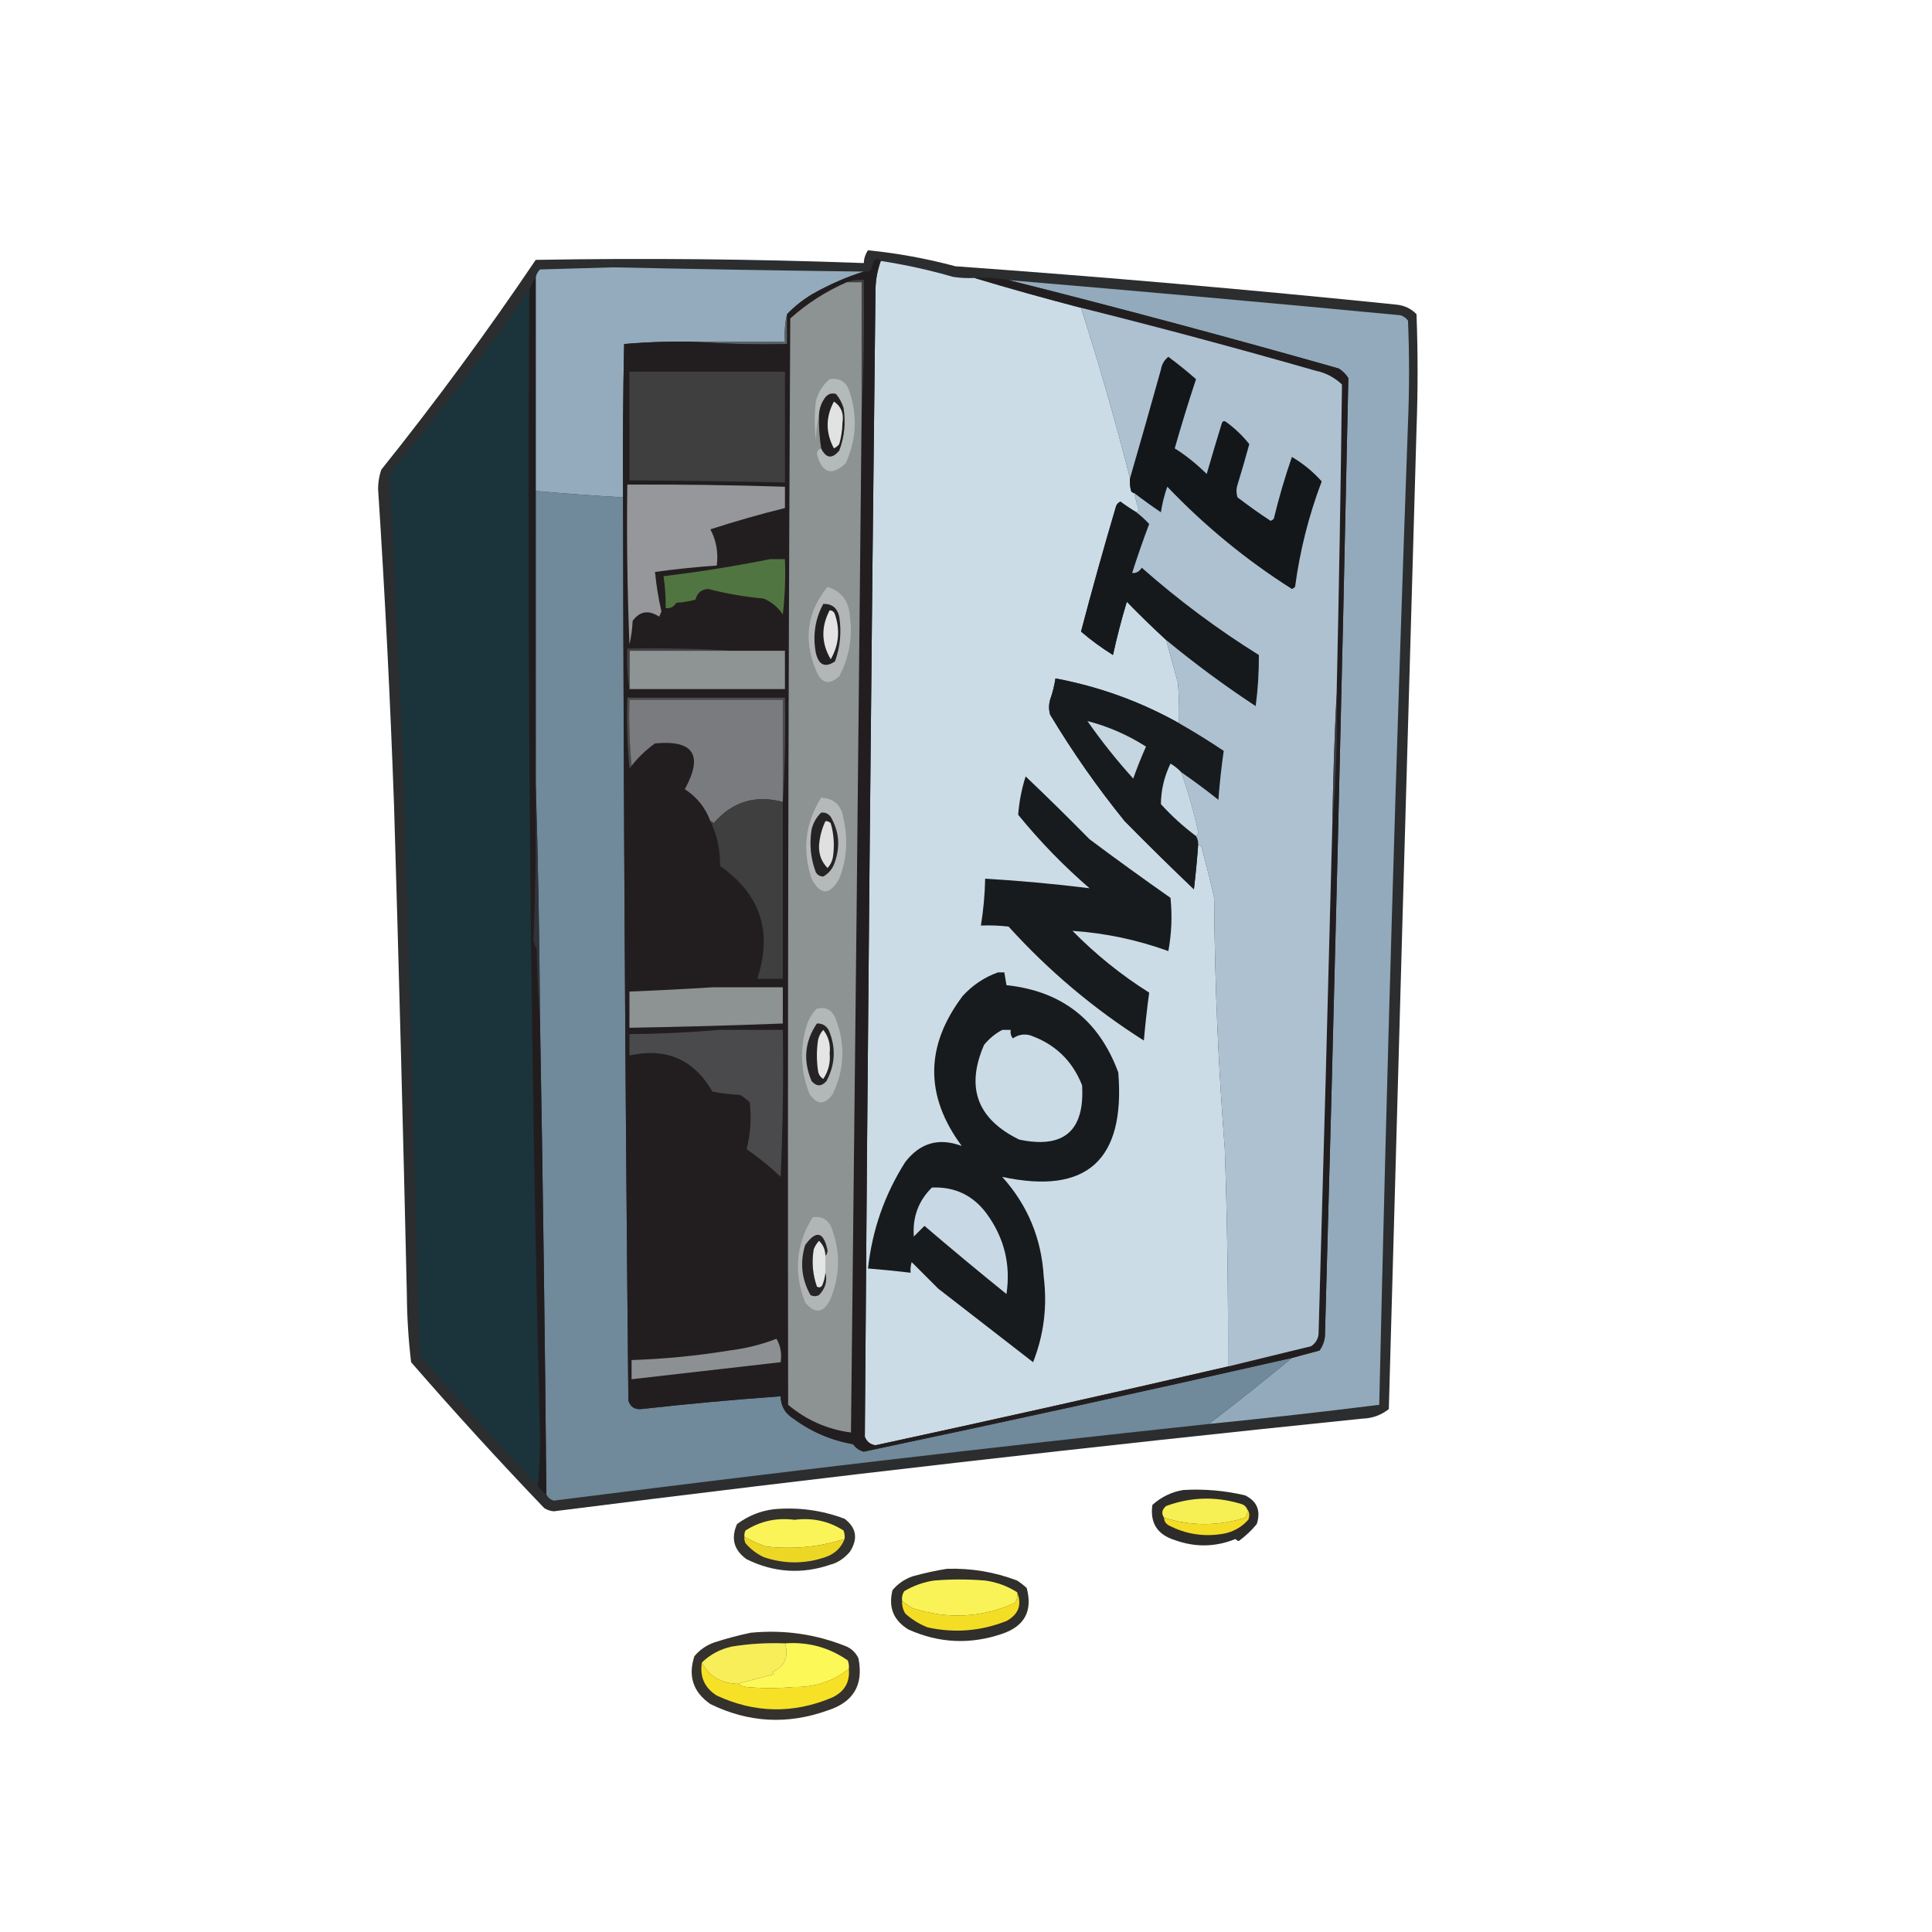 <?xml version="1.0" encoding="UTF-8"?>
<!DOCTYPE svg PUBLIC "-//W3C//DTD SVG 1.1//EN" "http://www.w3.org/Graphics/SVG/1.1/DTD/svg11.dtd">
<svg xmlns="http://www.w3.org/2000/svg" version="1.1" width="907px" height="907px" style="shape-rendering:geometricPrecision; text-rendering:geometricPrecision; image-rendering:optimizeQuality; fill-rule:evenodd; clip-rule:evenodd" xmlns:xlink="http://www.w3.org/1999/xlink">
<g><path style="opacity:0.847" fill="#060809" d="M 407.5,117.5 C 421.35,118.878 435.016,121.378 448.5,125C 517.591,129.952 586.591,135.952 655.5,143C 659.257,143.358 662.424,144.858 665,147.5C 665.667,165.5 665.667,183.5 665,201.5C 660.566,354.83 656.232,508.163 652,661.5C 648.372,664.377 644.206,665.877 639.5,666C 512.824,678.98 386.324,693.48 260,709.5C 258.373,709.375 256.873,708.875 255.5,708C 234.083,685.64 213.25,662.807 193,639.5C 191.737,628.906 191.07,618.239 191,607.5C 189.27,531.16 187.27,454.826 185,378.5C 183.226,328.796 180.726,279.129 177.5,229.5C 177.507,226.408 178.007,223.408 179,220.5C 204.509,188.645 228.676,155.811 251.5,122C 302.864,121.1 354.198,121.6 405.5,123.5C 405.604,121.297 406.27,119.297 407.5,117.5 Z"/></g>
<g><path style="opacity:1" fill="#cbdce7" d="M 413.5,122.5 C 424.998,124.278 436.331,126.778 447.5,130C 450.817,130.498 454.15,130.665 457.5,130.5C 473.995,135.46 490.662,140.126 507.5,144.5C 515.966,170.902 523.633,197.569 530.5,224.5C 530.338,226.527 530.505,228.527 531,230.5C 531.383,231.056 531.883,231.389 532.5,231.5C 533.084,234.003 533.751,236.503 534.5,239C 534.43,239.765 534.097,240.265 533.5,240.5C 530.926,238.962 528.426,237.295 526,235.5C 525.055,235.905 524.388,236.572 524,237.5C 518.188,257.101 512.688,276.767 507.5,296.5C 512.196,300.521 517.196,304.188 522.5,307.5C 524.358,299.023 526.525,290.69 529,282.5C 535.062,288.73 541.229,294.73 547.5,300.5C 549.27,307.18 551.103,313.847 553,320.5C 553.5,326.825 553.666,333.158 553.5,339.5C 535.36,329.341 516.027,322.341 495.5,318.5C 494.977,321.89 494.143,325.223 493,328.5C 492.333,330.833 492.333,333.167 493,335.5C 503.499,352.996 515.165,369.663 528,385.5C 538.681,396.348 549.514,407.014 560.5,417.5C 561.323,410.504 561.99,403.504 562.5,396.5C 563.117,396.611 563.617,396.944 564,397.5C 566.214,405.451 568.214,413.451 570,421.5C 570.254,460.892 571.92,500.225 575,539.5C 576.152,573.491 576.652,607.491 576.5,641.5C 521.435,654.206 466.268,666.54 411,678.5C 408.541,678.11 406.874,676.776 406,674.5C 407.289,495.167 408.956,315.834 411,136.5C 411.029,131.617 411.862,126.95 413.5,122.5 Z"/></g>
<g><path style="opacity:1" fill="#93abbc" d="M 405.5,127.5 C 397.378,130.045 389.378,133.545 381.5,138C 377.025,140.65 373.025,143.817 369.5,147.5C 368.515,151.634 368.182,155.968 368.5,160.5C 354.833,160.5 341.167,160.5 327.5,160.5C 315.919,160.179 304.419,160.512 293,161.5C 292.5,185.498 292.333,209.498 292.5,233.5C 278.818,232.707 265.151,231.707 251.5,230.5C 251.5,197.167 251.5,163.833 251.5,130.5C 251.703,128.956 252.37,127.622 253.5,126.5C 265,126.167 276.5,125.833 288,125.5C 327.165,126.351 366.331,127.017 405.5,127.5 Z"/></g>
<g><path style="opacity:1" fill="#92aabb" d="M 473.5,131.5 C 534.85,136.668 596.183,142.168 657.5,148C 658.931,148.465 660.097,149.299 661,150.5C 661.667,166.5 661.667,182.5 661,198.5C 655.463,352.069 650.963,505.736 647.5,659.5C 620.868,662.825 594.201,665.825 567.5,668.5C 580.682,658.407 593.682,648.074 606.5,637.5C 610.816,636.335 615.149,635.168 619.5,634C 620.863,632.055 621.697,629.888 622,627.5C 626.203,477.505 629.87,327.505 633,177.5C 631.833,175.667 630.333,174.167 628.5,173C 576.954,158.365 525.287,144.532 473.5,131.5 Z"/></g>
<g><path style="opacity:1" fill="#1b343c" d="M 248.5,136.5 C 247.395,315.865 249.062,495.198 253.5,674.5C 253.5,682.341 253.166,690.007 252.5,697.5C 233.866,677.362 215.366,657.029 197,636.5C 194.746,550.166 192.413,463.832 190,377.5C 187.877,325.804 185.544,274.138 183,222.5C 205.848,194.501 227.681,165.835 248.5,136.5 Z"/></g>
<g><path style="opacity:1" fill="#58626a" d="M 369.5,147.5 C 369.5,152.167 369.5,156.833 369.5,161.5C 355.323,161.829 341.323,161.496 327.5,160.5C 341.167,160.5 354.833,160.5 368.5,160.5C 368.182,155.968 368.515,151.634 369.5,147.5 Z"/></g>
<g><path style="opacity:1" fill="#70899b" d="M 251.5,230.5 C 265.151,231.707 278.818,232.707 292.5,233.5C 292.741,374.837 293.574,516.17 295,657.5C 295.94,660.442 297.94,661.775 301,661.5C 322.802,659.07 344.635,657.07 366.5,655.5C 366.55,660.064 368.55,663.564 372.5,666C 380.904,672.203 390.237,676.203 400.5,678C 401.777,679.786 403.444,680.952 405.5,681.5C 472.621,667.343 539.621,652.676 606.5,637.5C 593.682,648.074 580.682,658.407 567.5,668.5C 464.878,679.474 362.378,691.474 260,704.5C 258.358,704.022 257.191,703.022 256.5,701.5C 255.828,627.161 254.828,552.828 253.5,478.5C 253.269,441.33 252.602,404.33 251.5,367.5C 251.5,321.833 251.5,276.167 251.5,230.5 Z"/></g>
<g><path style="opacity:1" fill="#221e1f" d="M 413.5,122.5 C 411.862,126.95 411.029,131.617 411,136.5C 408.956,315.834 407.289,495.167 406,674.5C 406.874,676.776 408.541,678.11 411,678.5C 466.268,666.54 521.435,654.206 576.5,641.5C 589.475,638.336 602.475,635.169 615.5,632C 617.487,630.681 618.654,628.848 619,626.5C 621.306,546.502 623.472,466.502 625.5,386.5C 627.195,366.359 627.862,346.026 627.5,325.5C 628.587,277.165 629.421,228.832 630,180.5C 626.479,177.156 622.312,174.989 617.5,174C 580.972,163.535 544.306,153.702 507.5,144.5C 490.662,140.126 473.995,135.46 457.5,130.5C 463.026,130.179 468.36,130.512 473.5,131.5C 525.287,144.532 576.954,158.365 628.5,173C 630.333,174.167 631.833,175.667 633,177.5C 629.87,327.505 626.203,477.505 622,627.5C 621.697,629.888 620.863,632.055 619.5,634C 615.149,635.168 610.816,636.335 606.5,637.5C 539.621,652.676 472.621,667.343 405.5,681.5C 403.444,680.952 401.777,679.786 400.5,678C 390.237,676.203 380.904,672.203 372.5,666C 368.55,663.564 366.55,660.064 366.5,655.5C 344.635,657.07 322.802,659.07 301,661.5C 297.94,661.775 295.94,660.442 295,657.5C 293.574,516.17 292.741,374.837 292.5,233.5C 292.333,209.498 292.5,185.498 293,161.5C 304.419,160.512 315.919,160.179 327.5,160.5C 341.323,161.496 355.323,161.829 369.5,161.5C 369.5,156.833 369.5,152.167 369.5,147.5C 373.025,143.817 377.025,140.65 381.5,138C 389.378,133.545 397.378,130.045 405.5,127.5C 406.822,127.67 407.989,127.337 409,126.5C 409.273,124.899 409.773,123.399 410.5,122C 411.749,121.26 412.749,121.427 413.5,122.5 Z"/></g>
<g><path style="opacity:1" fill="#4b4a4c" d="M 367.5,376.5 C 367.5,360.5 367.5,344.5 367.5,328.5C 343.5,328.5 319.5,328.5 295.5,328.5C 295.172,339.014 295.506,349.347 296.5,359.5C 296.44,360.043 296.107,360.376 295.5,360.5C 294.501,349.52 294.168,338.52 294.5,327.5C 319.167,327.5 343.833,327.5 368.5,327.5C 368.83,344.009 368.496,360.342 367.5,376.5 Z"/></g>
<g><path style="opacity:1" fill="#7a7b7f" d="M 367.5,376.5 C 354.573,373.048 343.74,376.381 335,386.5C 334.617,385.944 334.117,385.611 333.5,385.5C 331.166,379.166 327.166,374.166 321.5,370.5C 330.279,354.456 325.612,347.29 307.5,349C 303.332,352.002 299.665,355.502 296.5,359.5C 295.506,349.347 295.172,339.014 295.5,328.5C 319.5,328.5 343.5,328.5 367.5,328.5C 367.5,344.5 367.5,360.5 367.5,376.5 Z"/></g>
<g><path style="opacity:1" fill="#181b1d" d="M 553.5,339.5 C 560.64,343.572 567.64,347.905 574.5,352.5C 573.398,360.114 572.565,367.781 572,375.5C 566.289,370.949 560.456,366.616 554.5,362.5C 553.086,360.946 551.419,359.612 549.5,358.5C 546.573,364.539 545.073,370.872 545,377.5C 550.071,383.076 555.571,388.076 561.5,392.5C 562.234,393.708 562.567,395.041 562.5,396.5C 561.99,403.504 561.323,410.504 560.5,417.5C 549.514,407.014 538.681,396.348 528,385.5C 515.165,369.663 503.499,352.996 493,335.5C 492.333,333.167 492.333,330.833 493,328.5C 494.143,325.223 494.977,321.89 495.5,318.5C 516.027,322.341 535.36,329.341 553.5,339.5 Z"/></g>
<g><path style="opacity:1" fill="#c5d6e1" d="M 510.5,338.5 C 520.314,341.048 529.481,345.048 538,350.5C 535.867,355.281 533.867,360.281 532,365.5C 524.216,356.894 517.049,347.894 510.5,338.5 Z"/></g>
<g><path style="opacity:1" fill="#8e9394" d="M 344.5,305.5 C 352.5,305.5 360.5,305.5 368.5,305.5C 368.5,311.5 368.5,317.5 368.5,323.5C 344.167,323.5 319.833,323.5 295.5,323.5C 295.5,317.5 295.5,311.5 295.5,305.5C 311.833,305.5 328.167,305.5 344.5,305.5 Z"/></g>
<g><path style="opacity:1" fill="#434245" d="M 344.5,305.5 C 328.167,305.5 311.833,305.5 295.5,305.5C 295.5,311.5 295.5,317.5 295.5,323.5C 294.51,317.355 294.177,311.022 294.5,304.5C 311.342,304.17 328.008,304.503 344.5,305.5 Z"/></g>
<g><path style="opacity:1" fill="#16191b" d="M 533.5,240.5 C 535.625,242.122 537.625,243.955 539.5,246C 536.627,253.619 533.961,261.286 531.5,269C 533.387,269.163 534.887,268.329 536,266.5C 553.204,281.707 571.537,295.374 591,307.5C 591.055,315.507 590.555,323.507 589.5,331.5C 574.919,321.914 560.919,311.58 547.5,300.5C 541.229,294.73 535.062,288.73 529,282.5C 526.525,290.69 524.358,299.023 522.5,307.5C 517.196,304.188 512.196,300.521 507.5,296.5C 512.688,276.767 518.188,257.101 524,237.5C 524.388,236.572 525.055,235.905 526,235.5C 528.426,237.295 530.926,238.962 533.5,240.5 Z"/></g>
<g><path style="opacity:1" fill="#517540" d="M 361.5,262.5 C 363.833,262.5 366.167,262.5 368.5,262.5C 368.831,271.192 368.498,279.859 367.5,288.5C 365.255,285.088 362.255,282.588 358.5,281C 349.71,280.206 341.043,278.706 332.5,276.5C 329.322,276.673 327.322,278.34 326.5,281.5C 323.553,282.321 320.553,282.821 317.5,283C 316.347,284.883 314.681,285.716 312.5,285.5C 312.587,280.463 312.254,275.463 311.5,270.5C 328.398,268.461 345.064,265.794 361.5,262.5 Z"/></g>
<g><path style="opacity:1" fill="#96979b" d="M 294.5,227.5 C 319.175,227.381 343.842,227.714 368.5,228.5C 368.5,231.833 368.5,235.167 368.5,238.5C 356.73,241.423 345.063,244.756 333.5,248.5C 336.273,253.748 337.273,259.415 336.5,265.5C 326.791,266.171 317.124,267.171 307.5,268.5C 308.099,274.722 309.099,280.889 310.5,287C 310.167,287.833 309.833,288.667 309.5,289.5C 304.485,286.236 300.318,286.903 297,291.5C 296.825,295.211 296.325,298.878 295.5,302.5C 294.5,277.509 294.167,252.509 294.5,227.5 Z"/></g>
<g><path style="opacity:1" fill="#424143" d="M 397.5,132.5 C 399.948,131.527 402.615,131.194 405.5,131.5C 405.831,152.673 405.497,173.673 404.5,194.5C 404.5,173.833 404.5,153.167 404.5,132.5C 402.167,132.5 399.833,132.5 397.5,132.5 Z"/></g>
<g><path style="opacity:1" fill="#3f3f3f" d="M 295.5,174.5 C 319.833,174.5 344.167,174.5 368.5,174.5C 368.5,191.833 368.5,209.167 368.5,226.5C 344.17,225.992 319.836,225.659 295.5,225.5C 295.5,208.5 295.5,191.5 295.5,174.5 Z"/></g>
<g><path style="opacity:1" fill="#14171a" d="M 532.5,231.5 C 531.883,231.389 531.383,231.056 531,230.5C 530.505,228.527 530.338,226.527 530.5,224.5C 535.392,207.642 540.225,190.642 545,173.5C 545.412,171.003 546.578,169.003 548.5,167.5C 552.998,170.835 557.331,174.335 561.5,178C 557.934,188.764 554.601,199.597 551.5,210.5C 556.564,213.644 561.564,217.644 566.5,222.5C 568.755,214.65 571.088,206.816 573.5,199C 573.85,197.743 574.517,197.409 575.5,198C 579.729,201.066 583.395,204.566 586.5,208.5C 584.768,214.863 582.935,221.196 581,227.5C 580.333,229.5 580.333,231.5 581,233.5C 586.028,237.361 591.194,241.028 596.5,244.5C 597.086,244.291 597.586,243.957 598,243.5C 600.373,233.67 603.206,224.004 606.5,214.5C 611.816,217.642 616.483,221.476 620.5,226C 614.432,242.003 610.265,258.503 608,275.5C 607.586,275.957 607.086,276.291 606.5,276.5C 585.11,262.957 565.61,246.957 548,228.5C 546.622,232.388 545.622,236.388 545,240.5C 540.716,237.613 536.549,234.613 532.5,231.5 Z"/></g>
<g><path style="opacity:1" fill="#adc1d1" d="M 507.5,144.5 C 544.306,153.702 580.972,163.535 617.5,174C 622.312,174.989 626.479,177.156 630,180.5C 629.421,228.832 628.587,277.165 627.5,325.5C 626.486,345.663 625.82,365.996 625.5,386.5C 623.472,466.502 621.306,546.502 619,626.5C 618.654,628.848 617.487,630.681 615.5,632C 602.475,635.169 589.475,638.336 576.5,641.5C 576.652,607.491 576.152,573.491 575,539.5C 571.92,500.225 570.254,460.892 570,421.5C 568.214,413.451 566.214,405.451 564,397.5C 563.617,396.944 563.117,396.611 562.5,396.5C 562.567,395.041 562.234,393.708 561.5,392.5C 562.124,392.083 562.457,391.416 562.5,390.5C 560.414,380.919 557.747,371.586 554.5,362.5C 560.456,366.616 566.289,370.949 572,375.5C 572.565,367.781 573.398,360.114 574.5,352.5C 567.64,347.905 560.64,343.572 553.5,339.5C 553.666,333.158 553.5,326.825 553,320.5C 551.103,313.847 549.27,307.18 547.5,300.5C 560.919,311.58 574.919,321.914 589.5,331.5C 590.555,323.507 591.055,315.507 591,307.5C 571.537,295.374 553.204,281.707 536,266.5C 534.887,268.329 533.387,269.163 531.5,269C 533.961,261.286 536.627,253.619 539.5,246C 537.625,243.955 535.625,242.122 533.5,240.5C 534.097,240.265 534.43,239.765 534.5,239C 533.751,236.503 533.084,234.003 532.5,231.5C 536.549,234.613 540.716,237.613 545,240.5C 545.622,236.388 546.622,232.388 548,228.5C 565.61,246.957 585.11,262.957 606.5,276.5C 607.086,276.291 607.586,275.957 608,275.5C 610.265,258.503 614.432,242.003 620.5,226C 616.483,221.476 611.816,217.642 606.5,214.5C 603.206,224.004 600.373,233.67 598,243.5C 597.586,243.957 597.086,244.291 596.5,244.5C 591.194,241.028 586.028,237.361 581,233.5C 580.333,231.5 580.333,229.5 581,227.5C 582.935,221.196 584.768,214.863 586.5,208.5C 583.395,204.566 579.729,201.066 575.5,198C 574.517,197.409 573.85,197.743 573.5,199C 571.088,206.816 568.755,214.65 566.5,222.5C 561.564,217.644 556.564,213.644 551.5,210.5C 554.601,199.597 557.934,188.764 561.5,178C 557.331,174.335 552.998,170.835 548.5,167.5C 546.578,169.003 545.412,171.003 545,173.5C 540.225,190.642 535.392,207.642 530.5,224.5C 523.633,197.569 515.966,170.902 507.5,144.5 Z"/></g>
<g><path style="opacity:1" fill="#8d9293" d="M 397.5,132.5 C 399.833,132.5 402.167,132.5 404.5,132.5C 404.5,153.167 404.5,173.833 404.5,194.5C 402.948,353.835 401.281,513.168 399.5,672.5C 388.412,671.04 378.579,666.707 370,659.5C 369.75,489.5 370.083,319.5 371,149.5C 378.912,142.427 387.745,136.76 397.5,132.5 Z"/></g>
<g><path style="opacity:1" fill="#b2b6b7" d="M 388.5,275.5 C 395.085,277.605 398.585,282.272 399,289.5C 400.294,299.365 398.627,308.698 394,317.5C 389.168,321.874 385.502,320.874 383,314.5C 377.087,300.235 378.92,287.235 388.5,275.5 Z"/></g>
<g><path style="opacity:1" fill="#232022" d="M 386.5,283.5 C 390.575,283.399 393.075,285.399 394,289.5C 395.113,296.715 394.446,303.715 392,310.5C 387.363,313.61 384.363,312.276 383,306.5C 381.481,298.289 382.648,290.622 386.5,283.5 Z"/></g>
<g><path style="opacity:1" fill="#e2e3e2" d="M 389.5,286.5 C 390.75,286.577 391.583,287.244 392,288.5C 394.47,295.865 393.804,302.865 390,309.5C 385.557,301.984 385.39,294.318 389.5,286.5 Z"/></g>
<g><path style="opacity:1" fill="#b4b9ba" d="M 385.5,210.5 C 387.826,215.221 390.66,215.554 394,211.5C 396.431,205.051 397.098,198.385 396,191.5C 395.269,189.101 394.102,186.935 392.5,185C 390.536,184.376 388.869,184.876 387.5,186.5C 385.713,188.858 384.713,191.525 384.5,194.5C 383.676,198.312 383.176,202.312 383,206.5C 382.333,200.5 382.333,194.5 383,188.5C 384.026,184.278 386.193,180.778 389.5,178C 394.463,177.267 397.63,179.433 399,184.5C 402.616,195.733 401.949,206.733 397,217.5C 390.324,223.681 385.824,222.181 383.5,213C 383.639,211.699 384.305,210.866 385.5,210.5 Z"/></g>
<g><path style="opacity:1" fill="#232021" d="M 385.5,210.5 C 384.658,205.213 384.324,199.88 384.5,194.5C 384.713,191.525 385.713,188.858 387.5,186.5C 388.869,184.876 390.536,184.376 392.5,185C 394.102,186.935 395.269,189.101 396,191.5C 397.098,198.385 396.431,205.051 394,211.5C 390.66,215.554 387.826,215.221 385.5,210.5 Z"/></g>
<g><path style="opacity:1" fill="#e1e2e2" d="M 391.5,188.5 C 394.905,190.808 396.238,194.141 395.5,198.5C 395.439,201.903 394.939,205.236 394,208.5C 393.311,209.357 392.478,210.023 391.5,210.5C 387.559,203.157 387.559,195.823 391.5,188.5 Z"/></g>
<g><path style="opacity:1" fill="#c7d9e4" d="M 554.5,362.5 C 557.747,371.586 560.414,380.919 562.5,390.5C 562.457,391.416 562.124,392.083 561.5,392.5C 555.571,388.076 550.071,383.076 545,377.5C 545.073,370.872 546.573,364.539 549.5,358.5C 551.419,359.612 553.086,360.946 554.5,362.5 Z"/></g>
<g><path style="opacity:1" fill="#393c43" d="M 627.5,325.5 C 627.862,346.026 627.195,366.359 625.5,386.5C 625.82,365.996 626.486,345.663 627.5,325.5 Z"/></g>
<g><path style="opacity:1" fill="#181b1d" d="M 481.5,364.5 C 491.632,374.131 501.632,383.964 511.5,394C 524.027,403.36 536.694,412.527 549.5,421.5C 550.357,429.846 550.024,438.18 548.5,446.5C 533.908,441.215 518.908,438.049 503.5,437C 514.434,448.115 526.434,457.782 539.5,466C 538.488,473.468 537.654,480.968 537,488.5C 513.517,473.638 492.351,455.805 473.5,435C 469.179,434.501 464.846,434.334 460.5,434.5C 461.679,427.223 462.345,419.89 462.5,412.5C 478.92,413.476 495.253,414.976 511.5,417C 499.299,406.466 488.132,394.966 478,382.5C 478.455,376.389 479.622,370.389 481.5,364.5 Z"/></g>
<g><path style="opacity:1" fill="#3f3f3f" d="M 367.5,376.5 C 367.5,404.167 367.5,431.833 367.5,459.5C 363.5,459.5 359.5,459.5 355.5,459.5C 362.809,437.46 356.976,419.793 338,406.5C 338.196,399.058 336.696,392.058 333.5,385.5C 334.117,385.611 334.617,385.944 335,386.5C 343.74,376.381 354.573,373.048 367.5,376.5 Z"/></g>
<g><path style="opacity:1" fill="#b5b9ba" d="M 385.5,374.5 C 391.645,374.806 395.145,378.14 396,384.5C 398.207,394.021 397.54,403.354 394,412.5C 389.518,420.408 385.185,420.408 381,412.5C 376.546,398.99 378.046,386.323 385.5,374.5 Z"/></g>
<g><path style="opacity:1" fill="#262324" d="M 385.5,381.5 C 387.39,381.297 388.89,381.963 390,383.5C 393.874,390.166 394.541,397.166 392,404.5C 391.058,407.601 389.224,409.934 386.5,411.5C 384.971,411.471 383.804,410.804 383,409.5C 380.569,403.051 379.902,396.385 381,389.5C 381.738,386.352 383.238,383.685 385.5,381.5 Z"/></g>
<g><path style="opacity:1" fill="#dfe0df" d="M 387.5,385.5 C 388.496,385.414 389.329,385.748 390,386.5C 391.506,391.746 391.839,397.079 391,402.5C 390.64,404.421 389.806,406.088 388.5,407.5C 385.709,404.638 384.376,401.138 384.5,397C 384.792,392.962 385.792,389.128 387.5,385.5 Z"/></g>
<g><path style="opacity:1" fill="#211d1e" d="M 251.5,130.5 C 251.5,163.833 251.5,197.167 251.5,230.5C 251.5,276.167 251.5,321.833 251.5,367.5C 251.81,392.022 251.476,416.522 250.5,441C 250.625,442.627 251.125,444.127 252,445.5C 252.17,456.674 252.67,467.674 253.5,478.5C 254.828,552.828 255.828,627.161 256.5,701.5C 254.833,700.5 253.5,699.167 252.5,697.5C 253.166,690.007 253.5,682.341 253.5,674.5C 249.062,495.198 247.395,315.865 248.5,136.5C 248.992,134.181 249.992,132.181 251.5,130.5 Z"/></g>
<g><path style="opacity:1" fill="#303339" d="M 251.5,367.5 C 252.602,404.33 253.269,441.33 253.5,478.5C 252.67,467.674 252.17,456.674 252,445.5C 251.125,444.127 250.625,442.627 250.5,441C 251.476,416.522 251.81,392.022 251.5,367.5 Z"/></g>
<g><path style="opacity:1" fill="#181b1d" d="M 468.5,456.5 C 469.5,456.5 470.5,456.5 471.5,456.5C 471.833,458.5 472.167,460.5 472.5,462.5C 498.451,465.238 515.951,478.905 525,503.5C 528.314,544.714 510.148,561.048 470.5,552.5C 482.472,565.792 488.972,581.459 490,599.5C 491.712,613.325 490.045,626.658 485,639.5C 470.167,628 455.333,616.5 440.5,605C 436.333,600.833 432.167,596.667 428,592.5C 427.506,594.134 427.34,595.801 427.5,597.5C 420.85,596.702 414.183,596.035 407.5,595.5C 409.467,577.429 415.301,560.762 425,545.5C 431.988,536.484 440.821,533.984 451.5,538C 434.098,514.445 434.265,490.945 452,467.5C 456.654,462.433 462.154,458.766 468.5,456.5 Z"/></g>
<g><path style="opacity:1" fill="#8d9293" d="M 334.5,463.5 C 345.5,463.5 356.5,463.5 367.5,463.5C 367.5,469.167 367.5,474.833 367.5,480.5C 343.509,481.422 319.509,482.089 295.5,482.5C 295.5,476.833 295.5,471.167 295.5,465.5C 308.66,464.977 321.66,464.311 334.5,463.5 Z"/></g>
<g><path style="opacity:1" fill="#b2b7b8" d="M 383.5,473.5 C 387.49,472.616 390.323,473.949 392,477.5C 396.94,489.627 396.606,501.627 391,513.5C 387.333,518.833 383.667,518.833 380,513.5C 375.754,502.637 375.42,491.637 379,480.5C 380.012,477.798 381.512,475.465 383.5,473.5 Z"/></g>
<g><path style="opacity:1" fill="#cadbe6" d="M 470.5,483.5 C 471.833,483.5 473.167,483.5 474.5,483.5C 474.238,484.978 474.571,486.311 475.5,487.5C 477.957,485.775 480.623,485.275 483.5,486C 495.268,490.102 503.435,497.936 508,509.5C 509.273,530.895 499.44,539.395 478.5,535C 458.761,525.368 453.261,510.535 462,490.5C 464.441,487.546 467.275,485.213 470.5,483.5 Z"/></g>
<g><path style="opacity:1" fill="#4a4a4c" d="M 337.5,483.5 C 347.5,483.5 357.5,483.5 367.5,483.5C 367.833,506.51 367.5,529.51 366.5,552.5C 361.454,547.666 356.121,543.333 350.5,539.5C 352.349,532.261 352.849,524.928 352,517.5C 350.59,516.213 349.09,515.046 347.5,514C 343.129,513.828 338.796,513.328 334.5,512.5C 325.759,497.355 312.759,491.689 295.5,495.5C 295.5,492.167 295.5,488.833 295.5,485.5C 309.681,485.377 323.681,484.71 337.5,483.5 Z"/></g>
<g><path style="opacity:1" fill="#262325" d="M 383.5,480.5 C 385.903,480.393 387.736,481.393 389,483.5C 392.518,491.655 392.185,499.655 388,507.5C 385.667,510.167 383.333,510.167 381,507.5C 376.939,497.882 377.772,488.882 383.5,480.5 Z"/></g>
<g><path style="opacity:1" fill="#e4e5e4" d="M 386.5,483.5 C 388.961,486.638 389.961,490.305 389.5,494.5C 389.908,498.906 388.908,502.906 386.5,506.5C 385.029,505.619 384.196,504.286 384,502.5C 383.333,497.833 383.333,493.167 384,488.5C 384.366,486.548 385.199,484.882 386.5,483.5 Z"/></g>
<g><path style="opacity:1" fill="#c8d9e5" d="M 437.5,557.5 C 448.133,557.067 456.633,561.067 463,569.5C 471.413,580.897 474.58,593.564 472.5,607.5C 459.521,597.022 446.687,586.355 434,575.5C 432.333,577.167 430.667,578.833 429,580.5C 428.344,571.401 431.178,563.734 437.5,557.5 Z"/></g>
<g><path style="opacity:1" fill="#b1b5b6" d="M 381.5,571.5 C 385.317,570.826 388.15,572.159 390,575.5C 394.561,586.8 394.561,598.133 390,609.5C 386.861,616.459 382.861,617.125 378,611.5C 372.476,597.469 373.642,584.135 381.5,571.5 Z"/></g>
<g><path style="opacity:1" fill="#e4e5e5" d="M 387.5,589.5 C 387.5,592.167 387.5,594.833 387.5,597.5C 387.313,599.564 386.813,601.564 386,603.5C 385.282,604.451 384.449,604.617 383.5,604C 381.512,598.351 381.012,592.518 382,586.5C 382.583,584.998 383.416,583.665 384.5,582.5C 386.456,584.351 387.456,586.684 387.5,589.5 Z"/></g>
<g><path style="opacity:1" fill="#272426" d="M 387.5,589.5 C 387.456,586.684 386.456,584.351 384.5,582.5C 383.416,583.665 382.583,584.998 382,586.5C 381.012,592.518 381.512,598.351 383.5,604C 384.449,604.617 385.282,604.451 386,603.5C 386.813,601.564 387.313,599.564 387.5,597.5C 388.506,601.347 387.506,604.847 384.5,608C 383.167,608.667 381.833,608.667 380.5,608C 376.308,600.555 375.474,592.721 378,584.5C 383.163,577.331 386.663,578.164 388.5,587C 388.472,588.07 388.139,588.903 387.5,589.5 Z"/></g>
<g><path style="opacity:1" fill="#8c9092" d="M 364.5,628.5 C 366.414,631.684 367.08,635.351 366.5,639.5C 343.164,642.167 319.831,644.833 296.5,647.5C 296.5,644.5 296.5,641.5 296.5,638.5C 311.922,637.99 327.255,636.49 342.5,634C 350.177,633.043 357.51,631.209 364.5,628.5 Z"/></g>
<g><path style="opacity:0.829" fill="#040200" d="M 555.5,699.5 C 565.315,698.927 574.982,699.76 584.5,702C 590.172,704.768 592.006,709.268 590,715.5C 587.537,718.496 584.703,721.162 581.5,723.5C 580.914,723.291 580.414,722.957 580,722.5C 570.616,726.316 561.116,726.482 551.5,723C 543.31,720.448 539.81,714.948 541,706.5C 545.232,702.712 550.065,700.379 555.5,699.5 Z"/></g>
<g><path style="opacity:1" fill="#f6f055" d="M 585.5,708.5 C 585.762,709.978 585.429,711.311 584.5,712.5C 571.8,716.496 559.134,716.496 546.5,712.5C 545.113,710.511 545.447,708.678 547.5,707C 559.033,702.754 570.699,702.42 582.5,706C 583.942,706.377 584.942,707.21 585.5,708.5 Z"/></g>
<g><path style="opacity:0.824" fill="#090702" d="M 363.5,708.5 C 374.883,707.508 385.883,709.008 396.5,713C 402.075,717.23 402.909,722.397 399,728.5C 396.302,731.635 393.302,733.635 390,734.5C 376.487,739.147 363.321,738.314 350.5,732C 344.527,727.714 343.027,722.214 346,715.5C 351.295,711.564 357.128,709.231 363.5,708.5 Z"/></g>
<g><path style="opacity:0.004" fill="#000000" d="M 537.5,709.5 C 538.833,710.167 538.833,710.167 537.5,709.5 Z"/></g>
<g><path style="opacity:1" fill="#faf458" d="M 396.5,722.5 C 384.468,726.296 372.135,727.462 359.5,726C 356.022,724.76 352.689,723.26 349.5,721.5C 349.351,720.448 349.517,719.448 350,718.5C 356.958,714.076 364.625,712.41 373,713.5C 381.375,712.41 389.042,714.076 396,718.5C 396.49,719.793 396.657,721.127 396.5,722.5 Z"/></g>
<g><path style="opacity:1" fill="#f3dd26" d="M 585.5,708.5 C 586.613,709.946 586.78,711.613 586,713.5C 582.889,716.944 579.056,719.111 574.5,720C 565.319,721.622 556.653,720.289 548.5,716C 547.177,715.184 546.511,714.017 546.5,712.5C 559.134,716.496 571.8,716.496 584.5,712.5C 585.429,711.311 585.762,709.978 585.5,708.5 Z"/></g>
<g><path style="opacity:0.004" fill="#000000" d="M 543.5,723.5 C 544.833,724.167 544.833,724.167 543.5,723.5 Z"/></g>
<g><path style="opacity:0.004" fill="#000000" d="M 545.5,724.5 C 546.833,725.167 546.833,725.167 545.5,724.5 Z"/></g>
<g><path style="opacity:0.004" fill="#000000" d="M 575.5,725.5 C 576.833,726.167 576.833,726.167 575.5,725.5 Z"/></g>
<g><path style="opacity:1" fill="#edd725" d="M 349.5,721.5 C 352.689,723.26 356.022,724.76 359.5,726C 372.135,727.462 384.468,726.296 396.5,722.5C 394.882,726.668 391.882,729.502 387.5,731C 377.819,734.288 368.152,734.288 358.5,731C 355.217,729.439 352.383,727.273 350,724.5C 349.517,723.552 349.351,722.552 349.5,721.5 Z"/></g>
<g><path style="opacity:0.004" fill="#000000" d="M 551.5,726.5 C 552.833,727.167 552.833,727.167 551.5,726.5 Z"/></g>
<g><path style="opacity:0.004" fill="#000000" d="M 557.5,728.5 C 557.897,727.475 558.563,727.308 559.5,728C 558.906,728.464 558.239,728.631 557.5,728.5 Z"/></g>
<g><path style="opacity:0.004" fill="#000000" d="M 564.5,728.5 C 565.251,727.427 566.251,727.26 567.5,728C 566.552,728.483 565.552,728.649 564.5,728.5 Z"/></g>
<g><path style="opacity:0.832" fill="#070501" d="M 444.5,736.5 C 455.893,736.131 466.893,737.965 477.5,742C 479.09,743.046 480.59,744.213 482,745.5C 484.865,756.27 481.032,763.437 470.5,767C 455.552,772.121 440.886,771.454 426.5,765C 419.46,760.745 416.96,754.578 419,746.5C 421.559,743.469 424.726,741.302 428.5,740C 433.905,738.504 439.239,737.337 444.5,736.5 Z"/></g>
<g><path style="opacity:1" fill="#f9f357" d="M 477.5,747.5 C 477.785,749.288 477.452,750.955 476.5,752.5C 460.903,759.47 444.903,760.303 428.5,755C 426.677,754.003 425.01,752.836 423.5,751.5C 423.286,749.856 423.62,748.356 424.5,747C 428.833,744.416 433.5,742.749 438.5,742C 446.5,741.333 454.5,741.333 462.5,742C 467.958,742.762 472.958,744.595 477.5,747.5 Z"/></g>
<g><path style="opacity:1" fill="#f4de25" d="M 477.5,747.5 C 479.852,753.373 478.186,757.873 472.5,761C 460.504,765.755 448.171,766.755 435.5,764C 431.581,762.46 428.081,760.293 425,757.5C 423.872,755.655 423.372,753.655 423.5,751.5C 425.01,752.836 426.677,754.003 428.5,755C 444.903,760.303 460.903,759.47 476.5,752.5C 477.452,750.955 477.785,749.288 477.5,747.5 Z"/></g>
<g><path style="opacity:0.827" fill="#0b0802" d="M 352.5,766.5 C 368.076,764.992 383.076,767.158 397.5,773C 400,774.167 401.833,776 403,778.5C 405.513,790.971 400.679,799.137 388.5,803C 369.722,809.738 351.389,808.738 333.5,800C 325.406,794.385 322.906,786.885 326,777.5C 328.559,774.469 331.726,772.302 335.5,771C 341.211,769.166 346.878,767.666 352.5,766.5 Z"/></g>
<g><path style="opacity:1" fill="#f8ee5a" d="M 368.5,771.5 C 370.467,777.734 368.467,782.234 362.5,785C 362.833,785.333 363.167,785.667 363.5,786C 357.76,787.351 352.094,788.851 346.5,790.5C 338.59,790.399 332.923,787.066 329.5,780.5C 333.371,776.728 338.038,774.228 343.5,773C 351.773,771.67 360.107,771.17 368.5,771.5 Z"/></g>
<g><path style="opacity:1" fill="#fcf857" d="M 368.5,771.5 C 379.324,770.695 389.158,773.362 398,779.5C 398.49,780.793 398.657,782.127 398.5,783.5C 390.928,789.383 382.261,792.216 372.5,792C 365.167,792.667 357.833,792.667 350.5,792C 348.942,791.79 347.609,791.29 346.5,790.5C 352.094,788.851 357.76,787.351 363.5,786C 363.167,785.667 362.833,785.333 362.5,785C 368.467,782.234 370.467,777.734 368.5,771.5 Z"/></g>
<g><path style="opacity:1" fill="#f7e126" d="M 329.5,780.5 C 332.923,787.066 338.59,790.399 346.5,790.5C 347.609,791.29 348.942,791.79 350.5,792C 357.833,792.667 365.167,792.667 372.5,792C 382.261,792.216 390.928,789.383 398.5,783.5C 399.058,789.802 396.391,794.302 390.5,797C 372.323,804.609 354.323,804.276 336.5,796C 330.782,792.395 328.449,787.228 329.5,780.5 Z"/></g>
</svg>
